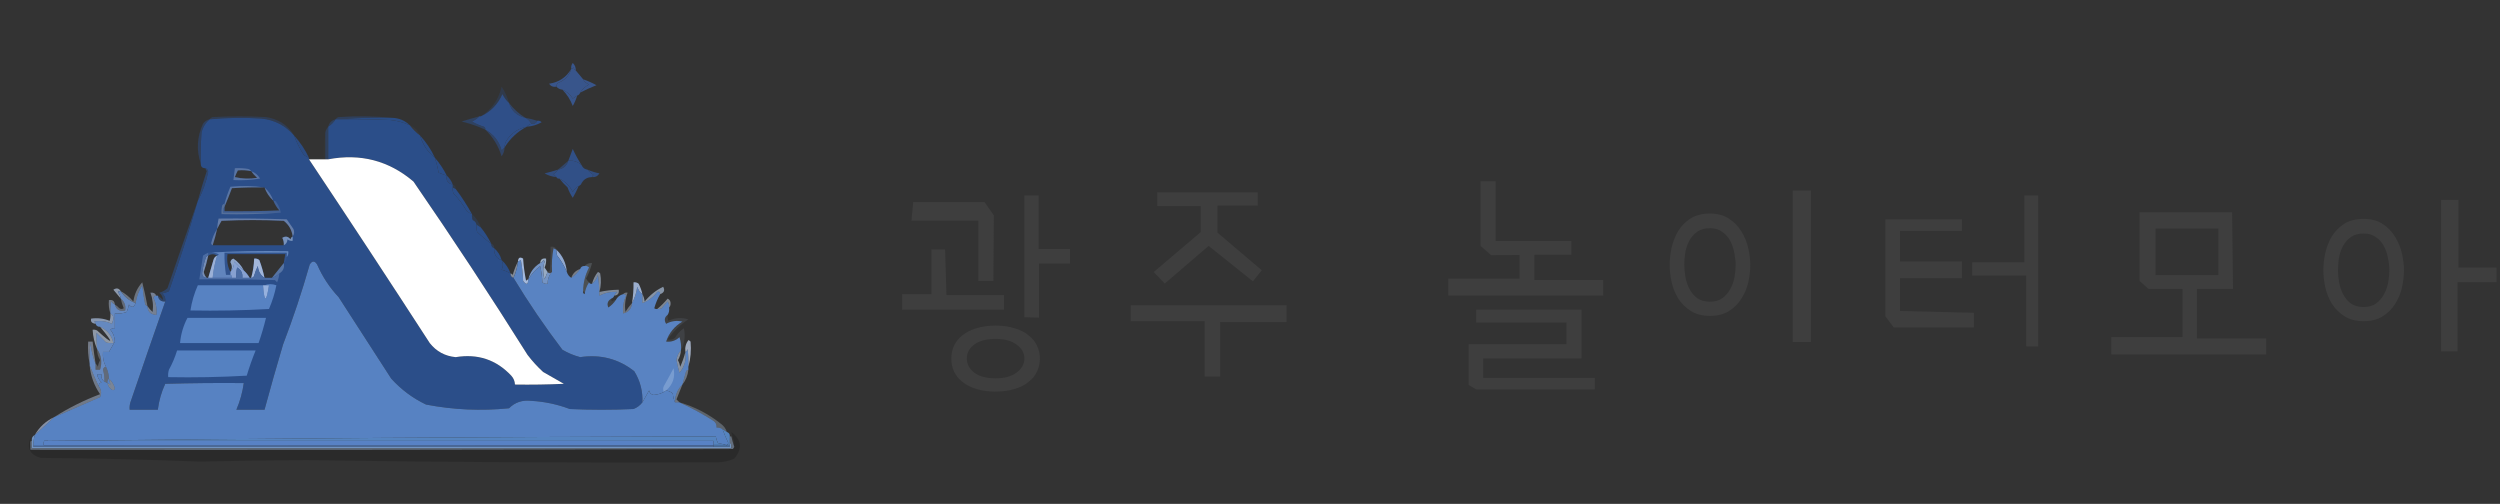 <svg width="1687" height="340" viewBox="0 0 1687 340" fill="none" xmlns="http://www.w3.org/2000/svg">
<rect x="0" y="0" width="1687" height="340" fill="#333333" stroke="none"/>
<g clip-path="url(#clip0_200_775)">
<path fill-rule="evenodd" clip-rule="evenodd" d="M388.5 47.5C387.778 47.083 387.278 46.416 387 45.5C386.617 46.056 386.117 46.389 385.5 46.5C385.238 45.022 385.571 43.689 386.5 42.5C387.95 43.85 388.617 45.517 388.5 47.5Z" fill="#38558B"/>
<path fill-rule="evenodd" clip-rule="evenodd" d="M385.5 46.5C384.088 51.081 381.088 54.248 376.5 56C375.748 56.671 375.414 57.504 375.5 58.5C373.335 58.884 371.668 58.217 370.5 56.5C377.128 55.528 382.128 52.194 385.5 46.5Z" fill="#38558B"/>
<path fill-rule="evenodd" clip-rule="evenodd" d="M393.5 53.5C396.605 54.552 399.605 55.885 402.5 57.5C398.7 58.984 395.033 60.651 391.5 62.5C392.957 60.215 394.957 58.382 397.5 57C395.676 56.34 394.343 55.173 393.5 53.5Z" fill="#38558B"/>
<path fill-rule="evenodd" clip-rule="evenodd" d="M388.5 47.5C390.137 49.475 391.804 51.475 393.5 53.5C394.343 55.173 395.676 56.34 397.5 57C394.957 58.382 392.957 60.215 391.5 62.5C391.167 63.5 390.5 64.167 389.5 64.5C388.518 65.141 387.518 65.808 386.5 66.5C384.741 63.734 382.407 61.734 379.5 60.5C377.847 60.34 376.514 59.674 375.5 58.5C375.414 57.504 375.748 56.671 376.5 56C381.088 54.248 384.088 51.081 385.5 46.5C386.117 46.389 386.617 46.056 387 45.5C387.278 46.416 387.778 47.083 388.5 47.5Z" fill="#38558B"/>
<path fill-rule="evenodd" clip-rule="evenodd" d="M379.5 60.5C382.407 61.734 384.741 63.734 386.5 66.5C387.518 65.808 388.518 65.141 389.5 64.5C388.783 66.937 387.783 69.27 386.5 71.5C384.908 67.306 382.575 63.64 379.5 60.5Z" fill="#38558B"/>
<path opacity="0.29" fill-rule="evenodd" clip-rule="evenodd" d="M343.5 69.5C341.742 67.859 340.242 65.859 339 63.5C335.985 70.347 331.152 75.347 324.5 78.5C331.87 73.786 336.536 67.119 338.5 58.5C340.729 61.831 342.396 65.498 343.5 69.5Z" fill="#2B4E89"/>
<path opacity="0.667" fill-rule="evenodd" clip-rule="evenodd" d="M343.5 69.5C346.558 73.525 350.225 76.858 354.5 79.5C348.778 78.1 345.111 74.766 343.5 69.5Z" fill="#315087"/>
<path opacity="0.459" fill-rule="evenodd" clip-rule="evenodd" d="M264.5 79.5C252.988 79.172 241.654 79.505 230.5 80.5C229.167 80.5 227.833 80.5 226.5 80.5C226.918 79.778 227.584 79.278 228.5 79C240.674 78.174 252.674 78.34 264.5 79.5Z" fill="#2B4E89"/>
<path opacity="0.972" fill-rule="evenodd" clip-rule="evenodd" d="M230.5 80.5C241.654 79.505 252.988 79.172 264.5 79.5C269.232 79.627 273.232 81.293 276.5 84.5C272.383 82.629 268.049 81.462 263.5 81C252.505 80.5 241.505 80.334 230.5 80.5Z" fill="#2B4E89"/>
<path fill-rule="evenodd" clip-rule="evenodd" d="M198.5 91.501C200.083 96.001 202.25 100.334 205 104.5C206.113 105.305 207.279 105.972 208.5 106.5C208.5 106.833 208.5 107.167 208.5 107.5C235.881 148.567 263.047 189.9 290 231.5C294.462 237.149 300.296 240.315 307.5 241C322.376 238.543 334.876 242.71 345 253.5C346.559 255.217 347.392 257.217 347.5 259.5C358.505 259.667 369.505 259.5 380.5 259C375.865 256.347 371.199 253.681 366.5 251C362.688 247.518 359.188 243.685 356 239.5C331.178 199.999 305.512 160.999 279 122.5C262.398 108.389 243.232 103.389 221.5 107.5C221.5 101.5 221.5 95.501 221.5 89.501C221.5 88.167 221.5 86.834 221.5 85.501C223.5 84.167 225.167 82.501 226.5 80.501C227.833 80.501 229.167 80.501 230.5 80.501C241.505 80.334 252.505 80.501 263.5 81.001C268.049 81.463 272.383 82.63 276.5 84.501C278.5 87.167 280.833 89.501 283.5 91.501C285.218 97.556 288.551 102.556 293.5 106.5C294.505 109.721 295.339 113.054 296 116.5C297.815 117.244 299.648 117.911 301.5 118.5C300.862 121.856 302.196 123.856 305.5 124.5C305.5 125.167 305.5 125.833 305.5 126.5C305.343 127.873 305.51 129.207 306 130.5C309.475 134.104 312.475 138.104 315 142.5C316.113 143.305 317.279 143.972 318.5 144.5C318.343 145.873 318.51 147.207 319 148.5C320.417 149.078 321.25 150.078 321.5 151.5C321.34 153.199 321.506 154.866 322 156.5C324.954 159.391 328.12 162.057 331.5 164.5C331.427 166.027 332.094 167.027 333.5 167.5C333.343 168.873 333.51 170.207 334 171.5C334.876 173.635 336.376 174.969 338.5 175.5C339.605 177.713 339.605 179.88 338.5 182C340.641 182.573 342.641 183.406 344.5 184.5C344.427 186.027 345.094 187.027 346.5 187.5C356.603 204.182 367.603 220.348 379.5 236C383.271 238.219 387.271 239.885 391.5 241C405.202 238.975 417.368 242.142 428 250.5C431.972 256.919 433.805 263.919 433.5 271.5C431.968 273.521 429.968 275.021 427.5 276C413.167 276.667 398.833 276.667 384.5 276C376.025 272.806 367.359 270.973 358.5 270.5C352.501 269.792 347.501 271.459 343.5 275.5C324.687 277.397 306.02 276.563 287.5 273C278.563 268.741 270.73 262.908 264 255.5C252.142 237.1 240.309 218.767 228.5 200.5C222.453 194.103 217.62 186.77 214 178.5C212.333 175.833 210.667 175.833 209 178.5C203.797 196.775 197.797 214.775 191 232.5C186.638 247.164 182.471 261.83 178.5 276.5C172.167 276.5 165.833 276.5 159.5 276.5C161.976 270.738 163.642 264.738 164.5 258.5C146.83 258.333 129.164 258.5 111.5 259C108.923 264.565 107.256 270.399 106.5 276.5C100.167 276.5 93.834 276.5 87.5 276.5C87.34 274.801 87.507 273.134 88 271.5C95.759 248.722 103.592 226.055 111.5 203.5C111.822 201.278 111.155 199.444 109.5 198C111.101 197.727 112.601 197.227 114 196.5C121.013 176.296 127.513 155.963 133.5 135.5C136.765 129.443 139.098 122.943 140.5 116C140.316 114.624 139.649 113.791 138.5 113.5C136.5 113.5 135.5 112.5 135.5 110.5C135.334 103.492 135.5 96.493 136 89.501C136.837 85.843 138.67 82.843 141.5 80.501C153.14 79.421 164.807 79.254 176.5 80.001C185.402 80.951 192.736 84.784 198.5 91.501ZM169.5 115.5C170.625 117.129 171.959 118.629 173.5 120C168.467 120.829 163.467 120.662 158.5 119.5C159.074 117.941 159.74 116.441 160.5 115C163.507 114.699 166.507 114.865 169.5 115.5ZM178.5 126.5C179.759 130.025 181.759 133.025 184.5 135.5C185.435 137.861 186.768 140.028 188.5 142C176.171 142.5 163.838 142.667 151.5 142.5C151.5 141.5 151.5 140.5 151.5 139.5C153.242 135.456 154.909 131.289 156.5 127C163.826 126.5 171.159 126.334 178.5 126.5ZM197.5 159.5C196.778 159.918 196.278 160.584 196 161.5C194.445 159.485 192.611 159.152 190.5 160.5C191.309 162.071 191.643 163.738 191.5 165.5C175.5 165.5 159.5 165.5 143.5 165.5C144.703 161.89 145.703 158.223 146.5 154.5C147.391 152.709 148.391 150.876 149.5 149C163.5 148.333 177.5 148.333 191.5 149C194.94 151.717 196.94 155.217 197.5 159.5ZM146.5 172.5C145.21 173.058 144.377 174.058 144 175.5C142.826 179.535 141.659 183.535 140.5 187.5C140.167 187.5 139.833 187.5 139.5 187.5C138.418 186.406 137.752 185.073 137.5 183.5C138.71 179.872 139.71 176.206 140.5 172.5C142.611 171.258 144.611 171.258 146.5 172.5ZM191.5 177.5C188.864 180.809 186.197 184.142 183.5 187.5C181.833 187.5 180.167 187.5 178.5 187.5C177.644 183.43 176.477 179.43 175 175.5C173.989 174.663 172.822 174.33 171.5 174.5C171.369 178.952 170.702 183.286 169.5 187.5C169.167 187.5 168.833 187.5 168.5 187.5C167.396 185.611 166.063 183.945 164.5 182.5C162.929 179.256 160.595 176.589 157.5 174.5C156.28 174.887 155.613 175.72 155.5 177C156.773 179.216 156.773 181.383 155.5 183.5C153.577 179.971 152.911 175.971 153.5 171.5C166.5 171.5 179.5 171.5 192.5 171.5C192.167 173.5 191.833 175.5 191.5 177.5Z" fill="#2B4E89"/>
<path opacity="0.38" fill-rule="evenodd" clip-rule="evenodd" d="M198.5 91.5C192.736 84.783 185.402 80.95 176.5 80C164.807 79.254 153.14 79.42 141.5 80.5C141.918 79.778 142.584 79.278 143.5 79C155.5 78.333 167.5 78.333 179.5 79C187.905 80.274 194.238 84.44 198.5 91.5Z" fill="#2B4E89"/>
<path opacity="0.486" fill-rule="evenodd" clip-rule="evenodd" d="M226.5 80.5C225.167 82.5 223.5 84.167 221.5 85.5C222.167 82.833 223.833 81.167 226.5 80.5Z" fill="#2B4E89"/>
<path opacity="0.537" fill-rule="evenodd" clip-rule="evenodd" d="M323.5 78.5C322.097 79.931 320.431 81.098 318.5 82C321.008 83.45 323.675 84.617 326.5 85.5C327.298 85.957 327.631 86.624 327.5 87.5C322.299 85.156 316.965 83.322 311.5 82C315.421 80.73 319.421 79.563 323.5 78.5Z" fill="#2B4E89"/>
<path opacity="0.69" fill-rule="evenodd" clip-rule="evenodd" d="M354.5 79.5C357.221 79.963 359.888 80.629 362.5 81.5C361.817 83.177 360.483 83.843 358.5 83.5C357.63 81.726 356.297 80.393 354.5 79.5Z" fill="#315087"/>
<path fill-rule="evenodd" clip-rule="evenodd" d="M362.5 81.5C363.675 81.281 364.675 81.614 365.5 82.5C362.435 84.25 359.102 85.25 355.5 85.5C356.29 84.598 357.29 83.932 358.5 83.5C360.483 83.843 361.817 83.176 362.5 81.5Z" fill="#2F4F88"/>
<path fill-rule="evenodd" clip-rule="evenodd" d="M343.5 69.5C345.111 74.766 348.778 78.1 354.5 79.5C356.297 80.393 357.63 81.726 358.5 83.5C357.29 83.932 356.29 84.599 355.5 85.5C349.875 86.593 345.375 89.593 342 94.5C340.991 96.025 340.491 97.692 340.5 99.5C339.849 100.091 339.182 100.757 338.5 101.5C336.722 95.242 333.055 90.576 327.5 87.5C327.631 86.624 327.298 85.957 326.5 85.5C323.675 84.617 321.008 83.45 318.5 82C320.431 81.098 322.097 79.931 323.5 78.5C323.833 78.5 324.167 78.5 324.5 78.5C331.152 75.347 335.985 70.347 339 63.5C340.242 65.859 341.742 67.859 343.5 69.5Z" fill="#2F4F88"/>
<path opacity="0.031" fill-rule="evenodd" clip-rule="evenodd" d="M276.5 84.5C279.833 85.833 282.167 88.167 283.5 91.5C280.833 89.5 278.5 87.167 276.5 84.5Z" fill="#C9D4E6"/>
<path opacity="0.592" fill-rule="evenodd" clip-rule="evenodd" d="M327.5 87.5C333.055 90.576 336.722 95.242 338.5 101.5C339.182 100.757 339.849 100.091 340.5 99.5C340.435 101.696 339.768 103.696 338.5 105.5C336.359 98.547 332.692 92.547 327.5 87.5Z" fill="#2F4F88"/>
<path opacity="0.012" fill-rule="evenodd" clip-rule="evenodd" d="M219.5 91.5C219.5 96.833 219.5 102.167 219.5 107.5C215.833 107.5 212.167 107.5 208.5 107.5C208.5 107.167 208.5 106.833 208.5 106.5C211.833 106.5 215.167 106.5 218.5 106.5C218.179 101.305 218.513 96.305 219.5 91.5Z" fill="#F5F9FE"/>
<path fill-rule="evenodd" clip-rule="evenodd" d="M355.5 85.5C349.217 88.783 344.217 93.45 340.5 99.5C340.491 97.692 340.991 96.025 342 94.5C345.375 89.593 349.875 86.593 355.5 85.5Z" fill="#2F4F88"/>
<path opacity="0.473" fill-rule="evenodd" clip-rule="evenodd" d="M221.5 85.5C221.5 86.833 221.5 106.167 221.5 107.5C220.833 113.5 221.5 107.5 219.5 107.5C219.5 102.167 219.5 96.833 219.5 91.5C219.259 89.102 219.926 87.102 221.5 85.5Z" fill="#2B4E89"/>
<path opacity="0.941" fill-rule="evenodd" clip-rule="evenodd" d="M198.5 91.5C202.575 95.976 205.908 100.976 208.5 106.5C207.279 105.972 206.113 105.305 205 104.5C202.25 100.334 200.083 96 198.5 91.5Z" fill="#2B4E89"/>
<path opacity="0.965" fill-rule="evenodd" clip-rule="evenodd" d="M283.5 91.5C287.61 95.951 290.944 100.951 293.5 106.5C288.551 102.556 285.218 97.556 283.5 91.5Z" fill="#2B4E89"/>
<path opacity="0.497" fill-rule="evenodd" clip-rule="evenodd" d="M141.5 80.5C138.67 82.843 136.837 85.843 136 89.5C135.5 96.492 135.334 103.492 135.5 110.5C132.395 101.397 132.895 92.397 137 83.5C138.129 81.859 139.629 80.859 141.5 80.5Z" fill="#2B4E89"/>
<path fill-rule="evenodd" clip-rule="evenodd" d="M392.5 111.5C390.003 109.129 387.003 108.129 383.5 108.5C384.49 105.849 385.49 103.183 386.5 100.5C388.221 104.272 390.221 107.939 392.5 111.5Z" fill="#315087"/>
<path fill-rule="evenodd" clip-rule="evenodd" d="M221.5 107.5C219.5 107.5 219.5 107.5 221.5 107.5C243.232 103.389 262.398 108.389 279 122.5C305.512 160.999 331.178 199.999 356 239.5C359.188 243.685 362.688 247.518 366.5 251C371.199 253.681 375.865 256.347 380.5 259C369.505 259.5 358.505 259.667 347.5 259.5C347.392 257.217 346.559 255.217 345 253.5C334.876 242.71 322.376 238.543 307.5 241C300.296 240.315 294.462 237.149 290 231.5C263.047 189.9 235.881 148.567 208.5 107.5C212.167 107.5 215.833 107.5 219.5 107.5C221.5 107.5 219.5 107.5 221.5 107.5Z" fill="white"/>
<path opacity="0.655" fill-rule="evenodd" clip-rule="evenodd" d="M383.5 108.5C382.422 111.908 380.089 113.908 376.5 114.5C378.808 112.529 381.142 110.529 383.5 108.5Z" fill="#315087"/>
<path fill-rule="evenodd" clip-rule="evenodd" d="M383.5 108.5C387.003 108.129 390.003 109.129 392.5 111.5C393.262 113.262 394.596 114.262 396.5 114.5C397.574 115.885 398.907 117.051 400.5 118C399.944 118.383 399.611 118.883 399.5 119.5C396.386 119.555 394.052 120.888 392.5 123.5C392.167 124.5 391.5 125.167 390.5 125.5C388.855 126.479 387.521 127.812 386.5 129.5C384.457 125.457 381.457 122.457 377.5 120.5C376.508 120.672 375.842 120.338 375.5 119.5C374.909 118.849 374.243 118.182 373.5 117.5C374.77 116.712 375.77 115.712 376.5 114.5C380.089 113.908 382.422 111.908 383.5 108.5Z" fill="#315087"/>
<path opacity="0.055" fill-rule="evenodd" clip-rule="evenodd" d="M392.5 111.5C394.404 111.738 395.738 112.738 396.5 114.5C394.596 114.262 393.262 113.262 392.5 111.5Z" fill="#315087"/>
<path fill-rule="evenodd" clip-rule="evenodd" d="M293.5 106.5C296.66 110.148 299.327 114.148 301.5 118.5C299.648 117.911 297.815 117.244 296 116.5C295.339 113.054 294.505 109.721 293.5 106.5Z" fill="#2B4E89"/>
<path opacity="0.89" fill-rule="evenodd" clip-rule="evenodd" d="M376.5 114.5C375.77 115.712 374.77 116.712 373.5 117.5C374.243 118.182 374.909 118.849 375.5 119.5C372.608 119.279 369.941 118.446 367.5 117C370.546 116.261 373.546 115.428 376.5 114.5Z" fill="#315087"/>
<path opacity="0.901" fill-rule="evenodd" clip-rule="evenodd" d="M396.5 114.5C399.054 115.606 401.721 116.439 404.5 117C403.347 118.883 401.681 119.716 399.5 119.5C399.611 118.883 399.944 118.383 400.5 118C398.907 117.051 397.574 115.885 396.5 114.5Z" fill="#315087"/>
<path opacity="0.337" fill-rule="evenodd" clip-rule="evenodd" d="M169.5 115.5C172.069 116.396 174.069 118.062 175.5 120.5C169.537 121.496 163.537 121.829 157.5 121.5C157.833 118.833 158.167 116.167 158.5 113.5C161.518 113.335 164.518 113.502 167.5 114C168.416 114.278 169.082 114.778 169.5 115.5ZM169.5 115.5C166.507 114.865 163.507 114.699 160.5 115C159.74 116.441 159.074 117.941 158.5 119.5C163.467 120.662 168.467 120.829 173.5 120C171.959 118.629 170.625 117.129 169.5 115.5Z" fill="#B4C0DA"/>
<path opacity="0.906" fill-rule="evenodd" clip-rule="evenodd" d="M301.5 118.5C303.326 120.147 304.66 122.147 305.5 124.5C302.196 123.856 300.862 121.856 301.5 118.5Z" fill="#2B4E89"/>
<path opacity="0.035" fill-rule="evenodd" clip-rule="evenodd" d="M399.5 119.5C397.337 121.083 395.004 122.416 392.5 123.5C394.052 120.888 396.386 119.555 399.5 119.5Z" fill="#315087"/>
<path opacity="0.333" fill-rule="evenodd" clip-rule="evenodd" d="M178.5 126.5C171.159 126.334 163.826 126.5 156.5 127C154.909 131.289 153.242 135.456 151.5 139.5C151.5 138.833 151.5 138.167 151.5 137.5C152.535 133.561 153.869 129.728 155.5 126C163.345 125.178 171.011 125.344 178.5 126.5Z" fill="#B6C3D9"/>
<path opacity="0.682" fill-rule="evenodd" clip-rule="evenodd" d="M138.5 113.5C139.649 113.791 140.316 114.624 140.5 116C139.098 122.943 136.765 129.443 133.5 135.5C135.293 128.787 137.293 122.12 139.5 115.5C139.137 114.817 138.804 114.15 138.5 113.5Z" fill="#2B4E89"/>
<path opacity="0.224" fill-rule="evenodd" clip-rule="evenodd" d="M305.5 124.5C306.906 124.973 307.573 125.973 307.5 127.5C306.833 127.167 306.167 126.833 305.5 126.5C305.5 125.833 305.5 125.167 305.5 124.5Z" fill="#2B4E89"/>
<path fill-rule="evenodd" clip-rule="evenodd" d="M377.5 120.5C381.457 122.457 384.457 125.457 386.5 129.5C387.521 127.812 388.855 126.479 390.5 125.5C389.363 128.229 388.03 130.896 386.5 133.5C385.052 131.333 383.885 129 383 126.5C380.96 124.63 379.127 122.63 377.5 120.5Z" fill="#315087"/>
<path fill-rule="evenodd" clip-rule="evenodd" d="M305.5 126.5C306.167 126.833 306.833 127.167 307.5 127.5C311.553 132.892 315.22 138.559 318.5 144.5C317.279 143.972 316.113 143.305 315 142.5C312.475 138.104 309.475 134.104 306 130.5C305.51 129.207 305.343 127.873 305.5 126.5Z" fill="#2B4E89"/>
<path opacity="0.349" fill-rule="evenodd" clip-rule="evenodd" d="M178.5 126.5C181.277 128.951 183.277 131.951 184.5 135.5C181.759 133.025 179.759 130.025 178.5 126.5Z" fill="#B6BFD6"/>
<path opacity="0.137" fill-rule="evenodd" clip-rule="evenodd" d="M184.5 135.5C185.376 135.369 186.043 135.702 186.5 136.5C188.02 138.662 189.02 140.995 189.5 143.5C176.5 143.5 163.5 143.5 150.5 143.5C150.232 141.901 150.566 140.568 151.5 139.5C151.5 140.5 151.5 141.5 151.5 142.5C163.838 142.667 176.171 142.5 188.5 142C186.768 140.028 185.435 137.861 184.5 135.5Z" fill="#CFD7E7"/>
<path opacity="0.827" fill-rule="evenodd" clip-rule="evenodd" d="M151.5 137.5C151.5 138.167 151.5 138.833 151.5 139.5C150.566 140.568 150.232 141.901 150.5 143.5C163.5 143.5 176.5 143.5 189.5 143.5C176.344 144.496 163.01 144.829 149.5 144.5C149.338 142.473 149.505 140.473 150 138.5C150.383 137.944 150.883 137.611 151.5 137.5Z" fill="#5F779D"/>
<path opacity="0.486" fill-rule="evenodd" clip-rule="evenodd" d="M197.5 159.5C196.94 155.217 194.94 151.717 191.5 149C177.5 148.333 163.5 148.333 149.5 149C148.391 150.876 147.391 152.709 146.5 154.5C146.674 152.139 147.007 149.806 147.5 147.5C162.837 147.333 178.17 147.5 193.5 148C195 150.167 196.5 152.333 198 154.5C198.78 156.387 198.613 158.054 197.5 159.5Z" fill="#A2AFCA"/>
<path opacity="0.271" fill-rule="evenodd" clip-rule="evenodd" d="M318.5 144.5C321.241 146.975 323.241 149.975 324.5 153.5C323.5 152.833 322.5 152.167 321.5 151.5C321.25 150.078 320.417 149.078 319 148.5C318.51 147.207 318.343 145.873 318.5 144.5Z" fill="#2B4E89"/>
<path opacity="0.396" fill-rule="evenodd" clip-rule="evenodd" d="M146.5 154.5C145.703 158.223 144.703 161.89 143.5 165.5C142.903 165.265 142.57 164.765 142.5 164C143.32 160.461 144.654 157.294 146.5 154.5Z" fill="#AEB8D1"/>
<path fill-rule="evenodd" clip-rule="evenodd" d="M321.5 151.5C322.5 152.167 323.5 152.833 324.5 153.5C327.221 156.894 329.554 160.561 331.5 164.5C328.12 162.057 324.954 159.391 322 156.5C321.506 154.866 321.34 153.199 321.5 151.5Z" fill="#2B4E89"/>
<path opacity="0.616" fill-rule="evenodd" clip-rule="evenodd" d="M133.5 135.5C127.513 155.963 121.013 176.296 114 196.5C112.601 197.227 111.101 197.727 109.5 198C111.155 199.444 111.822 201.278 111.5 203.5C108.633 203.631 106.967 202.297 106.5 199.5C107.794 200.29 108.961 201.29 110 202.5C109.973 200.583 109.139 198.916 107.5 197.5C109.637 196.92 111.47 195.92 113 194.5C119.766 174.698 126.599 155.031 133.5 135.5Z" fill="#2B4E89"/>
<path opacity="0.616" fill-rule="evenodd" clip-rule="evenodd" d="M197.5 159.5C197.5 160.5 197.5 161.5 197.5 162.5C196.178 162.67 195.011 162.337 194 161.5C193.878 163.437 193.045 164.77 191.5 165.5C191.643 163.738 191.309 162.071 190.5 160.5C192.611 159.152 194.445 159.485 196 161.5C196.278 160.584 196.778 159.918 197.5 159.5Z" fill="#A6BCDB"/>
<path opacity="0.349" fill-rule="evenodd" clip-rule="evenodd" d="M331.5 164.5C332.906 164.973 333.573 165.973 333.5 167.5C332.094 167.027 331.427 166.027 331.5 164.5Z" fill="#2B4E89"/>
<path opacity="0.059" fill-rule="evenodd" clip-rule="evenodd" d="M140.5 170.5C142.924 170.192 145.257 170.526 147.5 171.5C147.376 172.107 147.043 172.44 146.5 172.5C144.611 171.258 142.611 171.258 140.5 172.5C140.5 171.833 140.5 171.167 140.5 170.5Z" fill="#D2E3F7"/>
<path fill-rule="evenodd" clip-rule="evenodd" d="M333.5 167.5C335.95 169.629 337.617 172.296 338.5 175.5C336.376 174.969 334.876 173.635 334 171.5C333.51 170.207 333.343 168.873 333.5 167.5Z" fill="#2B4E89"/>
<path opacity="0.039" fill-rule="evenodd" clip-rule="evenodd" d="M193.5 173.5C193.34 175.153 192.674 176.486 191.5 177.5C191.833 175.5 192.167 173.5 192.5 171.5C179.5 171.5 166.5 171.5 153.5 171.5C152.911 175.971 153.577 179.971 155.5 183.5C155.5 184.167 155.5 184.833 155.5 185.5C154.5 185.5 153.5 185.5 152.5 185.5C151.746 180.537 151.413 175.537 151.5 170.5C165.5 170.5 179.5 170.5 193.5 170.5C193.5 171.5 193.5 172.5 193.5 173.5Z" fill="#CFDCF2"/>
<path opacity="0.596" fill-rule="evenodd" clip-rule="evenodd" d="M140.5 172.5C139.71 176.206 138.71 179.872 137.5 183.5C137.752 185.073 138.418 186.406 139.5 187.5C137.11 187.315 136.11 185.982 136.5 183.5C137.02 180.088 137.853 176.755 139 173.5C139.383 172.944 139.883 172.611 140.5 172.5Z" fill="#ACB8D2"/>
<path fill-rule="evenodd" clip-rule="evenodd" d="M375.5 168.5C379.691 172.552 382.024 177.552 382.5 183.5C380.877 179.6 378.711 175.933 376 172.5C375.51 171.207 375.343 169.873 375.5 168.5Z" fill="#91A9D1"/>
<path opacity="0.655" fill-rule="evenodd" clip-rule="evenodd" d="M164.5 182.5C162.203 180.706 160.037 178.706 158 176.5C158.03 179.361 157.197 181.695 155.5 183.5C156.773 181.383 156.773 179.216 155.5 177C155.613 175.72 156.28 174.887 157.5 174.5C160.595 176.589 162.929 179.256 164.5 182.5Z" fill="#C4D2EA"/>
<path opacity="0.102" fill-rule="evenodd" clip-rule="evenodd" d="M375.5 168.5C374.85 168.196 374.183 167.863 373.5 167.5C372.505 172.792 372.172 178.125 372.5 183.5C371.348 184.625 370.348 184.625 369.5 183.5C370.117 183.389 370.617 183.056 371 182.5C371.499 177.177 371.666 171.844 371.5 166.5C373.483 166.157 374.817 166.824 375.5 168.5Z" fill="#D9E2F7"/>
<path opacity="0.537" fill-rule="evenodd" clip-rule="evenodd" d="M349.5 176.5C349.074 180.427 348.074 184.093 346.5 187.5C345.094 187.027 344.427 186.027 344.5 184.5C345.117 184.611 345.617 184.944 346 185.5C346.9 182.282 348.067 179.282 349.5 176.5Z" fill="#C2D2EA"/>
<path fill-rule="evenodd" clip-rule="evenodd" d="M140.5 170.5C158.326 169.503 176.326 169.17 194.5 169.5C194.768 171.099 194.434 172.432 193.5 173.5C193.5 172.5 193.5 171.5 193.5 170.5C179.5 170.5 165.5 170.5 151.5 170.5C151.413 175.537 151.746 180.537 152.5 185.5C153.5 185.5 154.5 185.5 155.5 185.5C156.338 185.842 156.672 186.508 156.5 187.5C152.167 187.5 147.833 187.5 143.5 187.5C143.964 182.379 144.964 177.379 146.5 172.5C147.043 172.44 147.376 172.107 147.5 171.5C145.257 170.526 142.924 170.192 140.5 170.5Z" fill="#6185BD"/>
<path fill-rule="evenodd" clip-rule="evenodd" d="M338.5 175.5C341.241 177.975 343.241 180.975 344.5 184.5C342.641 183.406 340.641 182.573 338.5 182C339.605 179.88 339.605 177.713 338.5 175.5Z" fill="#2B4E89"/>
<path opacity="0.82" fill-rule="evenodd" clip-rule="evenodd" d="M369.5 183.5C368.837 185.042 368.17 186.709 367.5 188.5C366.23 184.484 366.23 180.484 367.5 176.5C367.333 176.167 367.167 175.833 367 175.5C366.292 176.381 365.458 177.047 364.5 177.5C364.694 175.088 366.027 174.088 368.5 174.5C368.682 176.591 368.348 178.591 367.5 180.5C368.193 181.518 368.859 182.518 369.5 183.5Z" fill="#ADC5E4"/>
<path fill-rule="evenodd" clip-rule="evenodd" d="M178.5 187.5C175.73 185.634 174.23 182.968 174 179.5C172.97 181.588 172.137 183.755 171.5 186C171.164 187.03 170.497 187.53 169.5 187.5C170.702 183.286 171.369 178.952 171.5 174.5C172.822 174.33 173.989 174.663 175 175.5C176.477 179.43 177.644 183.43 178.5 187.5Z" fill="#A2B6D9"/>
<path fill-rule="evenodd" clip-rule="evenodd" d="M164.5 182.5C166.063 183.945 167.396 185.611 168.5 187.5C166.833 187.5 165.167 187.5 163.5 187.5C163.908 184.401 162.741 182.067 160 180.5C159.503 182.81 159.337 185.143 159.5 187.5C158.5 187.5 157.5 187.5 156.5 187.5C156.672 186.508 156.338 185.842 155.5 185.5C155.5 184.833 155.5 184.167 155.5 183.5C157.197 181.695 158.03 179.361 158 176.5C160.037 178.706 162.203 180.706 164.5 182.5Z" fill="#87A1D0"/>
<path opacity="0.902" fill-rule="evenodd" clip-rule="evenodd" d="M146.5 172.5C144.964 177.379 143.964 182.379 143.5 187.5C142.5 187.5 141.5 187.5 140.5 187.5C141.659 183.535 142.826 179.535 144 175.5C144.377 174.058 145.21 173.058 146.5 172.5Z" fill="#A7BBE0"/>
<path opacity="0.325" fill-rule="evenodd" clip-rule="evenodd" d="M191.5 177.5C192.092 180.631 191.092 182.964 188.5 184.5C187.078 185.925 185.411 186.925 183.5 187.5C186.197 184.142 188.864 180.809 191.5 177.5Z" fill="#B1C3DD"/>
<path fill-rule="evenodd" clip-rule="evenodd" d="M140.5 170.5C140.5 171.167 140.5 171.833 140.5 172.5C139.883 172.611 139.383 172.944 139 173.5C137.853 176.755 137.02 180.088 136.5 183.5C136.11 185.982 137.11 187.315 139.5 187.5C139.833 187.5 140.167 187.5 140.5 187.5C141.5 187.5 142.5 187.5 143.5 187.5C147.833 187.5 152.167 187.5 156.5 187.5C157.5 187.5 158.5 187.5 159.5 187.5C159.337 185.143 159.503 182.81 160 180.5C162.741 182.067 163.908 184.401 163.5 187.5C165.167 187.5 166.833 187.5 168.5 187.5C168.833 187.5 169.167 187.5 169.5 187.5C170.497 187.53 171.164 187.03 171.5 186C172.137 183.755 172.97 181.588 174 179.5C174.23 182.968 175.73 185.634 178.5 187.5C180.167 187.5 181.833 187.5 183.5 187.5C185.411 186.925 187.078 185.925 188.5 184.5C188.313 186.564 187.813 188.564 187 190.5C186.5 190 186 189.5 185.5 189C168.503 188.5 151.503 188.333 134.5 188.5C135.329 183.179 136.162 177.846 137 172.5C138.113 171.695 139.279 171.028 140.5 170.5Z" fill="#4B6CA3"/>
<path fill-rule="evenodd" clip-rule="evenodd" d="M375.5 168.5C375.343 169.873 375.51 171.207 376 172.5C378.711 175.933 380.877 179.6 382.5 183.5C383.022 185.219 384.022 186.552 385.5 187.5C387.833 185.833 389.833 183.833 391.5 181.5C391.973 180.094 392.973 179.427 394.5 179.5C395.675 179.281 396.675 179.614 397.5 180.5C394.888 185.495 393.555 190.828 393.5 196.5C393.328 197.492 393.662 198.158 394.5 198.5C394.902 195.523 395.902 192.857 397.5 190.5C397.842 191.338 398.508 191.672 399.5 191.5C401.364 190.022 402.697 188.022 403.5 185.5C404.116 190.2 404.45 194.866 404.5 199.5C408.306 197.503 412.306 196.67 416.5 197C415.619 197.708 414.953 198.542 414.5 199.5C414.167 200.5 413.5 201.167 412.5 201.5C410.078 202.992 409.412 204.992 410.5 207.5C412.521 206.145 414.188 204.479 415.5 202.5C416.585 200.413 418.251 199.08 420.5 198.5C421.376 198.369 422.043 198.702 422.5 199.5C420.744 203.288 420.078 207.288 420.5 211.5C424.1 210.68 426.1 208.347 426.5 204.5C428.335 201.158 429.502 197.491 430 193.5C430.697 195.584 431.864 197.251 433.5 198.5C433.5 200.5 433.5 202.5 433.5 204.5C437.472 203.051 440.806 200.551 443.5 197C444.816 196.472 445.483 196.972 445.5 198.5C443.768 201.467 442.435 204.634 441.5 208C442.094 208.464 442.761 208.631 443.5 208.5C444.552 208.649 445.552 208.483 446.5 208C447.726 206.365 449.059 204.865 450.5 203.5C451.429 204.689 451.762 206.022 451.5 207.5C451.784 209.415 451.451 211.081 450.5 212.5C448.384 214.088 448.051 216.088 449.5 218.5C452.962 216.609 456.628 216.109 460.5 217C455.104 220.216 451.438 224.716 449.5 230.5C452.972 230.874 455.972 229.874 458.5 227.5C459.484 230.428 459.817 233.428 459.5 236.5C457.838 238.224 456.838 240.391 456.5 243C457.028 245.862 457.695 248.696 458.5 251.5C461.926 247.462 463.259 242.795 462.5 237.5C463.222 237.082 463.722 236.416 464 235.5C464.499 239.486 464.666 243.486 464.5 247.5C464.5 248.167 464.5 248.833 464.5 249.5C463.883 249.611 463.383 249.944 463 250.5C462.151 253.521 461.317 256.521 460.5 259.5C457.21 262.756 455.543 266.756 455.5 271.5C454.691 269.708 454.191 267.708 454 265.5C452.67 264.418 451.17 263.751 449.5 263.5C447.164 265.279 444.33 266.279 441 266.5C439.347 266.18 438.347 265.18 438 263.5C436.414 266.257 434.914 268.924 433.5 271.5C433.805 263.919 431.972 256.919 428 250.5C417.368 242.142 405.202 238.975 391.5 241C387.271 239.885 383.271 238.219 379.5 236C367.603 220.348 356.603 204.182 346.5 187.5C348.074 184.093 349.074 180.427 349.5 176.5C350.15 176.196 350.817 175.863 351.5 175.5C352.328 180.132 352.828 184.798 353 189.5C355.178 192.468 356.344 192.135 356.5 188.5C358.476 185.108 361.142 182.108 364.5 179.5C365.325 183.122 365.825 186.789 366 190.5C367.011 191.337 368.178 191.67 369.5 191.5C369.493 188.355 370.493 185.689 372.5 183.5C372.172 178.125 372.505 172.792 373.5 167.5C374.183 167.863 374.85 168.196 375.5 168.5Z" fill="#5983C2"/>
<path opacity="0.459" fill-rule="evenodd" clip-rule="evenodd" d="M391.5 181.5C389.833 183.833 387.833 185.833 385.5 187.5C386.5 184.5 388.5 182.5 391.5 181.5Z" fill="#C8D5EC"/>
<path fill-rule="evenodd" clip-rule="evenodd" d="M356.5 188.5C356.344 192.135 355.178 192.468 353 189.5C352.828 184.798 352.328 180.132 351.5 175.5C350.817 175.863 350.15 176.196 349.5 176.5C349.684 173.827 350.851 173.16 353 174.5C353.338 179.547 354.005 184.547 355 189.5C355.383 188.944 355.883 188.611 356.5 188.5Z" fill="#A3B9DD"/>
<path fill-rule="evenodd" clip-rule="evenodd" d="M433.5 271.5C434.914 268.924 436.414 266.257 438 263.5C438.347 265.18 439.347 266.18 441 266.5C444.33 266.279 447.164 265.279 449.5 263.5C451.17 263.751 452.67 264.418 454 265.5C454.191 267.708 454.691 269.708 455.5 271.5C456.5 271.5 457.5 271.5 458.5 271.5C466.361 275.101 474.028 279.268 481.5 284C483.037 285.11 483.703 286.61 483.5 288.5C484.959 288.433 486.292 288.766 487.5 289.5C488.683 292.703 490.016 295.87 491.5 299C491.167 299.5 490.833 300 490.5 300.5C488.556 299.811 486.556 299.311 484.5 299C483.773 297.601 483.273 296.101 483 294.5C332.758 294.826 182.592 295.826 32.5 297.5C30.121 296.433 29.121 297.433 29.5 300.5C180.167 300.5 330.833 300.5 481.5 300.5C481.5 300.833 481.5 301.167 481.5 301.5C328.5 301.5 175.5 301.5 22.5 301.5C22.402 298.763 22.735 296.096 23.5 293.5C27.86 289.472 32.193 285.472 36.5 281.5C46.812 277.012 57.145 272.512 67.5 268C68.718 265.35 68.385 262.85 66.5 260.5C66.578 259.25 67.244 258.417 68.5 258C66.826 256.494 65.826 254.661 65.5 252.5C66.5 252.5 67.5 252.5 68.5 252.5C68.12 254.698 68.787 256.365 70.5 257.5C71.167 257.833 71.834 258.167 72.5 258.5C72.859 260.371 73.859 261.871 75.5 263C76.484 263.591 77.15 263.257 77.5 262C76.774 259.366 75.441 257.199 73.5 255.5C73.416 252.673 72.75 250.006 71.5 247.5C69.819 244.418 69.153 241.085 69.5 237.5C70.834 237.5 72.167 237.5 73.5 237.5C74.769 235.175 76.103 232.841 77.5 230.5C77.411 227.463 76.411 224.797 74.5 222.5C75.325 221.614 76.325 221.281 77.5 221.5C77.5 218.167 77.5 214.833 77.5 211.5C80.247 211.813 82.914 211.48 85.5 210.5C86.154 208.885 86.654 207.218 87 205.5C88.854 207.851 90.354 207.517 91.5 204.5C92.156 200.188 93.656 196.188 96 192.5C96.422 196.872 97.088 201.205 98 205.5C98.383 206.056 98.883 206.389 99.5 206.5C99.676 210.265 101.676 212.265 105.5 212.5C105.956 208.398 105.289 204.565 103.5 201C103.836 199.97 104.503 199.47 105.5 199.5C105.833 199.5 106.167 199.5 106.5 199.5C106.967 202.297 108.633 203.631 111.5 203.5C103.592 226.055 95.759 248.722 88 271.5C87.507 273.134 87.34 274.801 87.5 276.5C93.834 276.5 100.167 276.5 106.5 276.5C107.256 270.399 108.923 264.565 111.5 259C129.164 258.5 146.83 258.333 164.5 258.5C163.642 264.738 161.976 270.738 159.5 276.5C165.833 276.5 172.167 276.5 178.5 276.5C182.471 261.83 186.638 247.164 191 232.5C197.797 214.775 203.797 196.775 209 178.5C210.667 175.833 212.333 175.833 214 178.5C217.62 186.77 222.453 194.103 228.5 200.5C240.309 218.767 252.142 237.1 264 255.5C270.73 262.908 278.563 268.741 287.5 273C306.02 276.563 324.687 277.397 343.5 275.5C347.501 271.459 352.501 269.792 358.5 270.5C367.359 270.973 376.025 272.806 384.5 276C398.833 276.667 413.167 276.667 427.5 276C429.968 275.021 431.968 273.521 433.5 271.5ZM73.5 255.5C73.834 256.833 74.167 258.167 74.5 259.5C73.834 259.167 73.167 258.833 72.5 258.5C72.263 257.209 72.596 256.209 73.5 255.5Z" fill="#5782C2"/>
<path fill-rule="evenodd" clip-rule="evenodd" d="M369.5 183.5C370.348 184.625 371.348 184.625 372.5 183.5C370.493 185.689 369.493 188.355 369.5 191.5C368.178 191.67 367.011 191.337 366 190.5C365.825 186.789 365.325 183.122 364.5 179.5C361.142 182.108 358.476 185.108 356.5 188.5C357.627 183.708 360.293 180.041 364.5 177.5C365.458 177.047 366.292 176.381 367 175.5C367.167 175.833 367.333 176.167 367.5 176.5C366.23 180.484 366.23 184.484 367.5 188.5C368.17 186.709 368.837 185.042 369.5 183.5Z" fill="#7494C4"/>
<path fill-rule="evenodd" clip-rule="evenodd" d="M178.5 192.5C181.005 191.503 183.672 191.503 186.5 192.5C185.423 197.995 183.756 203.329 181.5 208.5C163.846 209.5 146.179 209.833 128.5 209.5C129.428 203.556 131.095 197.889 133.5 192.5C148.167 192.5 162.833 192.5 177.5 192.5C178.365 204.314 179.698 204.314 181.5 192.5C180.5 192.5 179.5 192.5 178.5 192.5Z" fill="#5782C2"/>
<path opacity="0.175" fill-rule="evenodd" clip-rule="evenodd" d="M397.5 190.5C395.902 192.857 394.902 195.523 394.5 198.5C394.672 197.508 394.338 196.842 393.5 196.5C393.555 190.828 394.888 185.495 397.5 180.5C396.675 179.614 395.675 179.281 394.5 179.5C395.78 178.069 397.447 177.402 399.5 177.5C398.603 181.134 397.27 184.634 395.5 188C396.056 189.011 396.722 189.844 397.5 190.5Z" fill="#C6D9EF"/>
<path opacity="0.953" fill-rule="evenodd" clip-rule="evenodd" d="M433.5 198.5C431.864 197.251 430.697 195.584 430 193.5C429.502 197.491 428.335 201.158 426.5 204.5C427.229 199.87 427.563 195.203 427.5 190.5C428.822 190.33 429.989 190.663 431 191.5C432.136 193.743 432.97 196.076 433.5 198.5Z" fill="#A0B4D5"/>
<path opacity="0.718" fill-rule="evenodd" clip-rule="evenodd" d="M81.5 196.5C80.761 196.369 80.094 196.536 79.5 197C80.582 198.33 81.249 199.83 81.5 201.5C79.852 199.571 78.185 197.571 76.5 195.5C78.582 194.106 80.249 194.439 81.5 196.5Z" fill="#B1C1DC"/>
<path opacity="0.427" fill-rule="evenodd" clip-rule="evenodd" d="M99.5 206.5C98.883 206.389 98.383 206.056 98 205.5C97.088 201.205 96.421 196.872 96 192.5C93.655 196.188 92.155 200.188 91.5 204.5C87.327 203.005 83.994 200.338 81.5 196.5C84.731 198.22 87.564 200.553 90 203.5C90.66 198.516 92.66 194.183 96 190.5C97.327 195.734 98.493 201.067 99.5 206.5Z" fill="#BACBE9"/>
<path opacity="0.584" fill-rule="evenodd" clip-rule="evenodd" d="M414.5 199.5C414.953 198.542 415.619 197.708 416.5 197C412.306 196.67 408.306 197.503 404.5 199.5C404.45 194.866 404.116 190.2 403.5 185.5C402.697 188.022 401.364 190.022 399.5 191.5C400.274 188.486 401.607 185.819 403.5 183.5C404.086 183.709 404.586 184.043 405 184.5C405.796 188.755 405.629 192.921 404.5 197C408.71 196.091 413.044 195.591 417.5 195.5C417.912 197.973 416.912 199.306 414.5 199.5Z" fill="#B4C7E2"/>
<path opacity="0.416" fill-rule="evenodd" clip-rule="evenodd" d="M420.5 198.5C421.209 197.596 422.209 197.263 423.5 197.5C421.925 201.693 421.425 206.026 422 210.5C423.363 208.316 424.863 206.316 426.5 204.5C426.1 208.347 424.1 210.68 420.5 211.5C420.078 207.288 420.744 203.288 422.5 199.5C422.043 198.702 421.376 198.369 420.5 198.5Z" fill="#C2D2EA"/>
<path opacity="0.671" fill-rule="evenodd" clip-rule="evenodd" d="M445.5 198.5C445.483 196.972 444.816 196.472 443.5 197C440.806 200.551 437.472 203.051 433.5 204.5C433.5 202.5 433.5 200.5 433.5 198.5C434.302 199.952 434.802 201.618 435 203.5C438.445 199.217 442.612 195.883 447.5 193.5C448.823 195.854 448.157 197.521 445.5 198.5Z" fill="#AFC3DF"/>
<path fill-rule="evenodd" clip-rule="evenodd" d="M177.5 192.5C177.833 192.5 178.167 192.5 178.5 192.5C179.5 192.5 180.5 192.5 181.5 192.5C179.698 204.314 178.365 204.314 177.5 192.5Z" fill="#96B1DE"/>
<path fill-rule="evenodd" clip-rule="evenodd" d="M81.499 196.5C83.993 200.338 87.326 203.005 91.499 204.5C90.353 207.517 88.853 207.851 86.999 205.5C86.653 207.218 86.153 208.885 85.499 210.5C82.913 211.48 80.246 211.813 77.499 211.5C77.499 214.833 77.499 218.167 77.499 221.5C76.325 221.281 75.325 221.614 74.499 222.5C76.41 224.797 77.41 227.463 77.499 230.5C76.102 232.841 74.768 235.175 73.499 237.5C72.166 237.5 70.833 237.5 69.499 237.5C69.152 241.085 69.819 244.418 71.499 247.5C70.413 247.62 69.747 248.287 69.499 249.5C70.269 252.115 70.602 254.781 70.499 257.5C68.786 256.365 68.12 254.698 68.499 252.5C67.499 252.5 66.499 252.5 65.499 252.5C65.825 254.661 66.825 256.494 68.499 258C67.243 258.417 66.577 259.25 66.499 260.5C64.29 255.854 62.29 251.187 60.499 246.5C60.499 246.167 60.499 245.833 60.499 245.5C60.334 240.821 60.5 236.155 60.999 231.5C61.575 236.466 62.741 241.133 64.499 245.5C64.499 246.833 64.499 248.167 64.499 249.5C65.499 249.5 66.499 249.5 67.499 249.5C69.062 244.443 68.395 239.776 65.499 235.5C65.104 231.815 64.937 228.148 64.999 224.5C67.166 226.667 69.333 228.833 71.499 231C73.134 231.494 74.8 231.66 76.499 231.5C75.338 226.337 72.338 222.671 67.499 220.5C65.973 220.573 64.973 219.906 64.499 218.5C64.389 217.883 64.055 217.383 63.499 217C67.664 216.187 71.664 216.687 75.499 218.5C75.833 217.5 76.166 216.5 76.499 215.5C76.659 213.645 75.993 212.312 74.499 211.5C74.335 208.813 74.502 206.146 74.999 203.5C75.708 204.381 76.541 205.047 77.499 205.5C78.444 208.987 80.777 210.32 84.499 209.5C84.981 206.169 83.981 203.503 81.499 201.5C81.248 199.83 80.582 198.33 79.499 197C80.094 196.536 80.761 196.369 81.499 196.5Z" fill="#6589C0"/>
<path opacity="0.533" fill-rule="evenodd" clip-rule="evenodd" d="M451.5 207.5C451.762 206.022 451.429 204.689 450.5 203.5C449.059 204.865 447.726 206.365 446.5 208C445.552 208.483 444.552 208.649 443.5 208.5C446.046 206.436 448.379 204.103 450.5 201.5C451.946 202.171 452.612 203.338 452.5 205C452.472 206.07 452.139 206.903 451.5 207.5Z" fill="#C4D2E6"/>
<path opacity="0.094" fill-rule="evenodd" clip-rule="evenodd" d="M412.5 201.5C412.369 202.239 412.536 202.906 413 203.5C413.671 202.748 414.504 202.414 415.5 202.5C414.188 204.479 412.521 206.145 410.5 207.5C409.412 204.992 410.078 202.992 412.5 201.5Z" fill="#C5D8F1"/>
<path opacity="0.439" fill-rule="evenodd" clip-rule="evenodd" d="M77.5 205.5C76.541 205.047 75.708 204.381 75 203.5C74.502 206.146 74.336 208.813 74.5 211.5C73.523 208.713 73.19 205.713 73.5 202.5C75.972 202.088 77.306 203.088 77.5 205.5Z" fill="#BECFEA"/>
<path opacity="0.361" fill-rule="evenodd" clip-rule="evenodd" d="M81.5 201.5C83.982 203.503 84.982 206.169 84.5 209.5C80.778 210.32 78.445 208.987 77.5 205.5C78.627 206.122 79.627 206.955 80.5 208C81.5 208.667 82.5 208.667 83.5 208C82.603 205.913 81.936 203.746 81.5 201.5Z" fill="#B7CCED"/>
<path opacity="0.561" fill-rule="evenodd" clip-rule="evenodd" d="M105.5 199.5C104.503 199.47 103.836 199.97 103.5 201C105.289 204.565 105.956 208.398 105.5 212.5C101.676 212.265 99.676 210.265 99.5 206.5C100.429 207.936 101.595 209.269 103 210.5C103.575 206.026 103.075 201.693 101.5 197.5C103.38 197.229 104.713 197.896 105.5 199.5Z" fill="#A9BDDF"/>
<path opacity="0.741" fill-rule="evenodd" clip-rule="evenodd" d="M74.5 211.5C75.993 212.312 76.66 213.645 76.5 215.5C76.166 216.5 75.833 217.5 75.5 218.5C71.664 216.687 67.664 216.187 63.5 217C64.056 217.383 64.389 217.883 64.5 218.5C61.968 218.171 60.968 217.005 61.5 215C65.817 214.379 69.983 214.879 74 216.5C74.493 214.866 74.66 213.199 74.5 211.5Z" fill="#A8BBDC"/>
<path fill-rule="evenodd" clip-rule="evenodd" d="M126.5 214.5C144.167 214.5 161.833 214.5 179.5 214.5C178.093 220.295 176.426 225.962 174.5 231.5C156.833 231.5 139.167 231.5 121.5 231.5C122.039 225.449 123.706 219.783 126.5 214.5Z" fill="#5682C2"/>
<path opacity="0.098" fill-rule="evenodd" clip-rule="evenodd" d="M450.5 212.5C450.343 213.873 450.51 215.207 451 216.5C455.342 214.416 459.842 214.083 464.5 215.5C459.048 219.118 454.381 223.618 450.5 229C452.289 229.52 453.956 229.187 455.5 228C456.976 225.357 458.976 223.19 461.5 221.5C462.587 226.794 461.92 231.794 459.5 236.5C459.817 233.428 459.484 230.428 458.5 227.5C455.972 229.874 452.972 230.874 449.5 230.5C451.438 224.716 455.104 220.216 460.5 217C456.628 216.109 452.962 216.609 449.5 218.5C448.051 216.088 448.384 214.088 450.5 212.5Z" fill="#B4C6E2"/>
<path opacity="0.62" fill-rule="evenodd" clip-rule="evenodd" d="M67.5 220.5C72.338 222.671 75.338 226.337 76.5 231.5C74.801 231.66 73.134 231.494 71.5 231C69.333 228.833 67.167 226.667 65 224.5C64.938 228.148 65.105 231.815 65.5 235.5C63.74 231.453 62.74 227.12 62.5 222.5C63.552 222.351 64.552 222.517 65.5 223C76.574 233.031 77.241 232.197 67.5 220.5Z" fill="#C6D6ED"/>
<path opacity="0.473" fill-rule="evenodd" clip-rule="evenodd" d="M64.5 245.5C62.742 241.133 61.575 236.466 61 231.5C60.501 236.155 60.334 240.821 60.5 245.5C59.513 240.695 59.179 235.695 59.5 230.5C60.5 230.5 61.5 230.5 62.5 230.5C63.058 235.516 63.725 240.516 64.5 245.5Z" fill="#BFCEE8"/>
<path opacity="0.802" fill-rule="evenodd" clip-rule="evenodd" d="M464.5 247.5C464.666 243.486 464.499 239.486 464 235.5C463.722 236.416 463.222 237.082 462.5 237.5C462.104 234.518 462.771 231.851 464.5 229.5C465.086 229.709 465.586 230.043 466 230.5C466.547 236.384 466.047 242.051 464.5 247.5Z" fill="#B9C7E1"/>
<path fill-rule="evenodd" clip-rule="evenodd" d="M119.5 236.5C137.167 236.5 154.833 236.5 172.5 236.5C170.236 242.038 168.236 247.705 166.5 253.5C148.846 254.5 131.179 254.833 113.5 254.5C113.34 252.801 113.506 251.134 114 249.5C116.286 245.352 118.119 241.018 119.5 236.5Z" fill="#5581C1"/>
<path opacity="0.259" fill-rule="evenodd" clip-rule="evenodd" d="M65.5 235.5C68.396 239.776 69.062 244.443 67.5 249.5C66.5 249.5 65.5 249.5 64.5 249.5C64.5 248.167 64.5 246.833 64.5 245.5C65.222 245.918 65.722 246.584 66 247.5C66.273 245.899 66.773 244.399 67.5 243C66.133 240.699 65.466 238.199 65.5 235.5Z" fill="#D1DDF3"/>
<path opacity="0.62" fill-rule="evenodd" clip-rule="evenodd" d="M459.5 236.5C459.335 238.827 458.669 240.993 457.5 243C458.227 244.399 458.727 245.899 459 247.5C460.483 244.197 461.65 240.864 462.5 237.5C463.259 242.795 461.926 247.462 458.5 251.5C457.695 248.696 457.028 245.862 456.5 243C456.838 240.391 457.838 238.224 459.5 236.5Z" fill="#B8CBE8"/>
<path opacity="0.388" fill-rule="evenodd" clip-rule="evenodd" d="M71.5 247.5C72.75 250.006 73.416 252.673 73.5 255.5C72.596 256.209 72.263 257.209 72.5 258.5C71.833 258.167 71.167 257.833 70.5 257.5C70.603 254.781 70.269 252.115 69.5 249.5C69.747 248.287 70.414 247.62 71.5 247.5Z" fill="#ABC2E8"/>
<path opacity="0.447" fill-rule="evenodd" clip-rule="evenodd" d="M464.5 249.5C464.128 253.297 462.794 256.63 460.5 259.5C461.317 256.521 462.151 253.521 463 250.5C463.383 249.944 463.883 249.611 464.5 249.5Z" fill="#B6C7E5"/>
<path opacity="0.333" fill-rule="evenodd" clip-rule="evenodd" d="M449.5 263.5C448.883 263.611 448.383 263.944 448 264.5C447.333 263.167 447.333 261.833 448 260.5C450.263 256.535 452.43 252.535 454.5 248.5C455.762 254.441 454.096 259.441 449.5 263.5Z" fill="#B9D0ED"/>
<path opacity="0.529" fill-rule="evenodd" clip-rule="evenodd" d="M73.5 255.5C75.441 257.199 76.774 259.366 77.5 262C77.15 263.257 76.484 263.591 75.5 263C73.859 261.871 72.859 260.371 72.5 258.5C73.167 258.833 73.833 259.167 74.5 259.5C74.167 258.167 73.833 256.833 73.5 255.5Z" fill="#BACFEE"/>
<path opacity="0.439" fill-rule="evenodd" clip-rule="evenodd" d="M460.5 259.5C459.18 262.812 457.846 266.145 456.5 269.5C457.243 270.182 457.909 270.849 458.5 271.5C457.5 271.5 456.5 271.5 455.5 271.5C455.543 266.756 457.21 262.756 460.5 259.5Z" fill="#B7C9E6"/>
<path opacity="0.482" fill-rule="evenodd" clip-rule="evenodd" d="M60.5 246.5C62.29 251.187 64.29 255.854 66.5 260.5C68.385 262.85 68.718 265.35 67.5 268C57.145 272.512 46.812 277.012 36.5 281.5C46.246 275.294 56.579 270.127 67.5 266C63.478 260.1 61.145 253.6 60.5 246.5Z" fill="#B2C6E5"/>
<path opacity="0.329" fill-rule="evenodd" clip-rule="evenodd" d="M458.5 271.5C468.805 274.486 478.139 279.319 486.5 286C488.464 287.451 489.797 289.284 490.5 291.5C489.5 290.833 488.5 290.167 487.5 289.5C486.292 288.766 484.959 288.433 483.5 288.5C483.703 286.61 483.037 285.11 481.5 284C474.028 279.268 466.361 275.101 458.5 271.5Z" fill="#B4C8E3"/>
<path opacity="0.651" fill-rule="evenodd" clip-rule="evenodd" d="M36.5 281.5C32.193 285.472 27.859 289.472 23.5 293.5C26.554 288.113 30.887 284.113 36.5 281.5Z" fill="#B1C2E3"/>
<path fill-rule="evenodd" clip-rule="evenodd" d="M487.5 289.5C488.5 290.167 489.5 290.833 490.5 291.5C491.906 291.973 492.573 292.973 492.5 294.5C492.5 295.833 492.5 297.167 492.5 298.5C492.5 299.5 492.5 300.5 492.5 301.5C488.833 301.5 485.167 301.5 481.5 301.5C481.5 301.167 481.5 300.833 481.5 300.5C481.5 299.5 481.5 298.5 481.5 297.5C331.833 297.5 182.167 297.5 32.5 297.5C182.592 295.826 332.758 294.826 483 294.5C483.273 296.101 483.773 297.601 484.5 299C486.556 299.311 488.556 299.811 490.5 300.5C490.833 300 491.167 299.5 491.5 299C490.016 295.87 488.683 292.703 487.5 289.5Z" fill="#5584BF"/>
<path opacity="0.168" fill-rule="evenodd" clip-rule="evenodd" d="M493.5 291.5C500.491 296.781 501.157 302.781 495.5 309.5C492.026 311.062 488.36 311.895 484.5 312C391.996 312.428 299.496 311.928 207 310.5C182.996 310.599 158.996 310.932 135 311.5C99.18 310.12 63.346 309.287 27.5 309C20.221 306.94 17.887 302.44 20.5 295.5C20.5 297.167 20.5 298.833 20.5 300.5C178.5 300.667 336.5 300.5 494.5 300C494.957 299.586 495.291 299.086 495.5 298.5C494.675 296.199 494.008 293.865 493.5 291.5Z" fill="black"/>
<path fill-rule="evenodd" clip-rule="evenodd" d="M32.5 297.5C182.167 297.5 331.833 297.5 481.5 297.5C481.5 298.5 481.5 299.5 481.5 300.5C330.833 300.5 180.167 300.5 29.5 300.5C29.121 297.433 30.121 296.433 32.5 297.5Z" fill="#5882C5"/>
<path opacity="0.995" fill-rule="evenodd" clip-rule="evenodd" d="M23.5 293.5C22.735 296.096 22.401 298.763 22.5 301.5C175.5 301.5 328.5 301.5 481.5 301.5C485.167 301.5 488.833 301.5 492.5 301.5C492.5 300.5 492.5 299.5 492.5 298.5C493.434 299.568 493.768 300.901 493.5 302.5C336.167 302.5 178.833 302.5 21.5 302.5C21.5 300.833 21.5 299.167 21.5 297.5C21.229 295.62 21.896 294.287 23.5 293.5Z" fill="#7194C2"/>
<path opacity="0.785" fill-rule="evenodd" clip-rule="evenodd" d="M492.5 294.5C492.833 294.5 493.167 294.5 493.5 294.5C494.008 296.865 494.675 299.199 495.5 301.5C495.291 302.086 494.957 302.586 494.5 303C336.5 303.5 178.5 303.667 20.5 303.5C20.5 301.833 20.5 300.167 20.5 298.5C20.5 297.833 20.833 297.5 21.5 297.5C21.5 299.167 21.5 300.833 21.5 302.5C178.833 302.5 336.167 302.5 493.5 302.5C493.768 300.901 493.434 299.568 492.5 298.5C492.5 297.167 492.5 295.833 492.5 294.5Z" fill="#728092"/>
</g>
<path d="M670.34 189.544H660.18V148.903H615.057L616.252 136.353H664.363L670.639 145.317L670.34 189.544ZM691.258 214.048V131.87H700.82V168.028H722.037V177.89H701.119V214.347L691.258 214.048ZM638.664 199.106H677.512V208.968H608.781V198.509H628.504V168.327H637.768L638.664 199.106ZM691.258 241.839C691.258 238.153 689.515 235.065 686.028 232.575C682.642 229.985 677.91 228.69 671.834 228.69C665.559 228.69 660.728 229.985 657.341 232.575C654.054 235.065 652.41 238.153 652.41 241.839C652.41 245.624 654.054 248.812 657.341 251.401C660.728 253.991 665.559 255.286 671.834 255.286C677.91 255.286 682.642 253.991 686.028 251.401C689.515 248.812 691.258 245.624 691.258 241.839ZM641.951 241.839C641.951 238.851 642.549 236.012 643.744 233.322C645.039 230.633 646.932 228.292 649.422 226.3C652.012 224.208 655.149 222.614 658.835 221.519C662.521 220.323 666.854 219.726 671.834 219.726C676.715 219.726 680.998 220.323 684.684 221.519C688.469 222.614 691.606 224.208 694.097 226.3C696.687 228.292 698.579 230.633 699.774 233.322C701.069 236.012 701.717 238.851 701.717 241.839C701.717 245.026 701.069 247.965 699.774 250.654C698.579 253.344 696.687 255.685 694.097 257.677C691.606 259.769 688.469 261.362 684.684 262.458C680.998 263.653 676.715 264.251 671.834 264.251C666.854 264.251 662.521 263.653 658.835 262.458C655.149 261.362 652.012 259.769 649.422 257.677C646.932 255.685 645.039 253.344 643.744 250.654C642.549 247.965 641.951 245.026 641.951 241.839ZM778.528 183.567L810.203 156.673V139.042H780.918V129.778H848.752V138.743H821.559V156.972L851.442 182.372L845.465 189.843L815.582 165.937L785.998 191.337L778.528 183.567ZM812.893 216.737H762.989V205.979H868.176V217.335H823.352V254.091H812.893V216.737ZM1006.26 172.212L999.087 165.937V122.308H1009.25V162.649H1060.35V171.913H1035.39V188.946H1081.86V199.405H977.272V188.05H1025.38V172.062L1006.26 172.212ZM996.098 208.968H1067.22V241.839H1000.88V254.987H1076.18V262.757H996.098L991.018 259.769V232.276H1057.06V217.634H996.098V208.968ZM1126.7 178.786C1126.7 175.3 1127.1 171.564 1127.89 167.58C1128.79 163.496 1130.23 159.711 1132.23 156.225C1134.32 152.738 1137.11 149.85 1140.59 147.559C1144.08 145.268 1148.51 144.122 1153.89 144.122C1158.97 144.122 1163.25 145.268 1166.74 147.559C1170.23 149.85 1173.02 152.738 1175.11 156.225C1177.3 159.711 1178.84 163.496 1179.74 167.58C1180.64 171.564 1181.08 175.3 1181.08 178.786C1181.08 182.472 1180.64 186.356 1179.74 190.44C1178.84 194.425 1177.3 198.11 1175.11 201.497C1173.02 204.884 1170.23 207.673 1166.74 209.864C1163.25 212.056 1158.97 213.151 1153.89 213.151C1148.81 213.151 1144.53 212.056 1141.04 209.864C1137.56 207.673 1134.72 204.884 1132.53 201.497C1130.43 198.11 1128.94 194.425 1128.04 190.44C1127.15 186.356 1126.7 182.472 1126.7 178.786ZM1136.56 178.786C1136.56 181.276 1136.81 183.966 1137.31 186.854C1137.8 189.743 1138.7 192.433 1140 194.923C1141.29 197.413 1143.03 199.505 1145.23 201.198C1147.52 202.792 1150.41 203.589 1153.89 203.589C1157.28 203.589 1160.07 202.792 1162.26 201.198C1164.55 199.505 1166.34 197.413 1167.64 194.923C1169.03 192.433 1169.98 189.743 1170.48 186.854C1170.97 183.966 1171.22 181.276 1171.22 178.786C1171.22 176.296 1170.92 173.606 1170.33 170.718C1169.83 167.829 1168.93 165.14 1167.64 162.649C1166.34 160.159 1164.55 158.117 1162.26 156.523C1160.07 154.83 1157.28 153.983 1153.89 153.983C1150.31 153.983 1147.37 154.83 1145.08 156.523C1142.88 158.117 1141.14 160.159 1139.85 162.649C1138.55 165.14 1137.66 167.829 1137.16 170.718C1136.76 173.606 1136.56 176.296 1136.56 178.786ZM1209.77 230.782V128.583H1222.02V230.782H1209.77ZM1332.01 211.06V220.921H1277.92L1272.24 213.45V148.007H1323.94V155.776H1282.1V176.396H1323.94V187.751H1282.1V209.864L1332.01 211.06ZM1375.34 233.771H1367.27V185.958H1330.81V176.993H1366.07V131.87H1375.34V233.771ZM1506.83 194.923H1482.48V228.392H1529.24V239.149H1424.65V227.495H1472.77V194.923H1449.76L1443.78 189.544V143.226H1506.23L1506.83 194.923ZM1454.54 154.282V185.659H1496.97V154.282H1454.54ZM1567.8 182.372C1567.8 178.886 1568.2 175.15 1569 171.166C1569.9 167.082 1571.34 163.297 1573.33 159.811C1575.42 156.324 1578.21 153.436 1581.7 151.145C1585.19 148.854 1589.62 147.708 1595 147.708C1600.08 147.708 1604.36 148.854 1607.85 151.145C1611.33 153.436 1614.12 156.324 1616.21 159.811C1618.41 163.297 1619.95 167.082 1620.85 171.166C1621.74 175.15 1622.19 178.886 1622.19 182.372C1622.19 186.058 1621.74 189.942 1620.85 194.026C1619.95 198.011 1618.41 201.696 1616.21 205.083C1614.12 208.47 1611.33 211.259 1607.85 213.45C1604.36 215.642 1600.08 216.737 1595 216.737C1589.92 216.737 1585.63 215.642 1582.15 213.45C1578.66 211.259 1575.82 208.47 1573.63 205.083C1571.54 201.696 1570.05 198.011 1569.15 194.026C1568.25 189.942 1567.8 186.058 1567.8 182.372ZM1577.67 182.372C1577.67 184.862 1577.91 187.552 1578.41 190.44C1578.91 193.329 1579.81 196.019 1581.1 198.509C1582.4 200.999 1584.14 203.091 1586.33 204.784C1588.62 206.378 1591.51 207.175 1595 207.175C1598.38 207.175 1601.17 206.378 1603.36 204.784C1605.66 203.091 1607.45 200.999 1608.74 198.509C1610.14 196.019 1611.08 193.329 1611.58 190.44C1612.08 187.552 1612.33 184.862 1612.33 182.372C1612.33 179.882 1612.03 177.192 1611.43 174.304C1610.94 171.415 1610.04 168.726 1608.74 166.235C1607.45 163.745 1605.66 161.703 1603.36 160.109C1601.17 158.416 1598.38 157.569 1595 157.569C1591.41 157.569 1588.47 158.416 1586.18 160.109C1583.99 161.703 1582.25 163.745 1580.95 166.235C1579.66 168.726 1578.76 171.415 1578.26 174.304C1577.86 177.192 1577.67 179.882 1577.67 182.372ZM1647.29 237.058V134.858H1658.95V180.579H1684.65V190.44H1658.35V237.058H1647.29Z" fill="#3E3E3E"/>
<defs>
<clipPath id="clip0_200_775">
<rect width="526" height="340" fill="white"/>
</clipPath>
</defs>
</svg>
